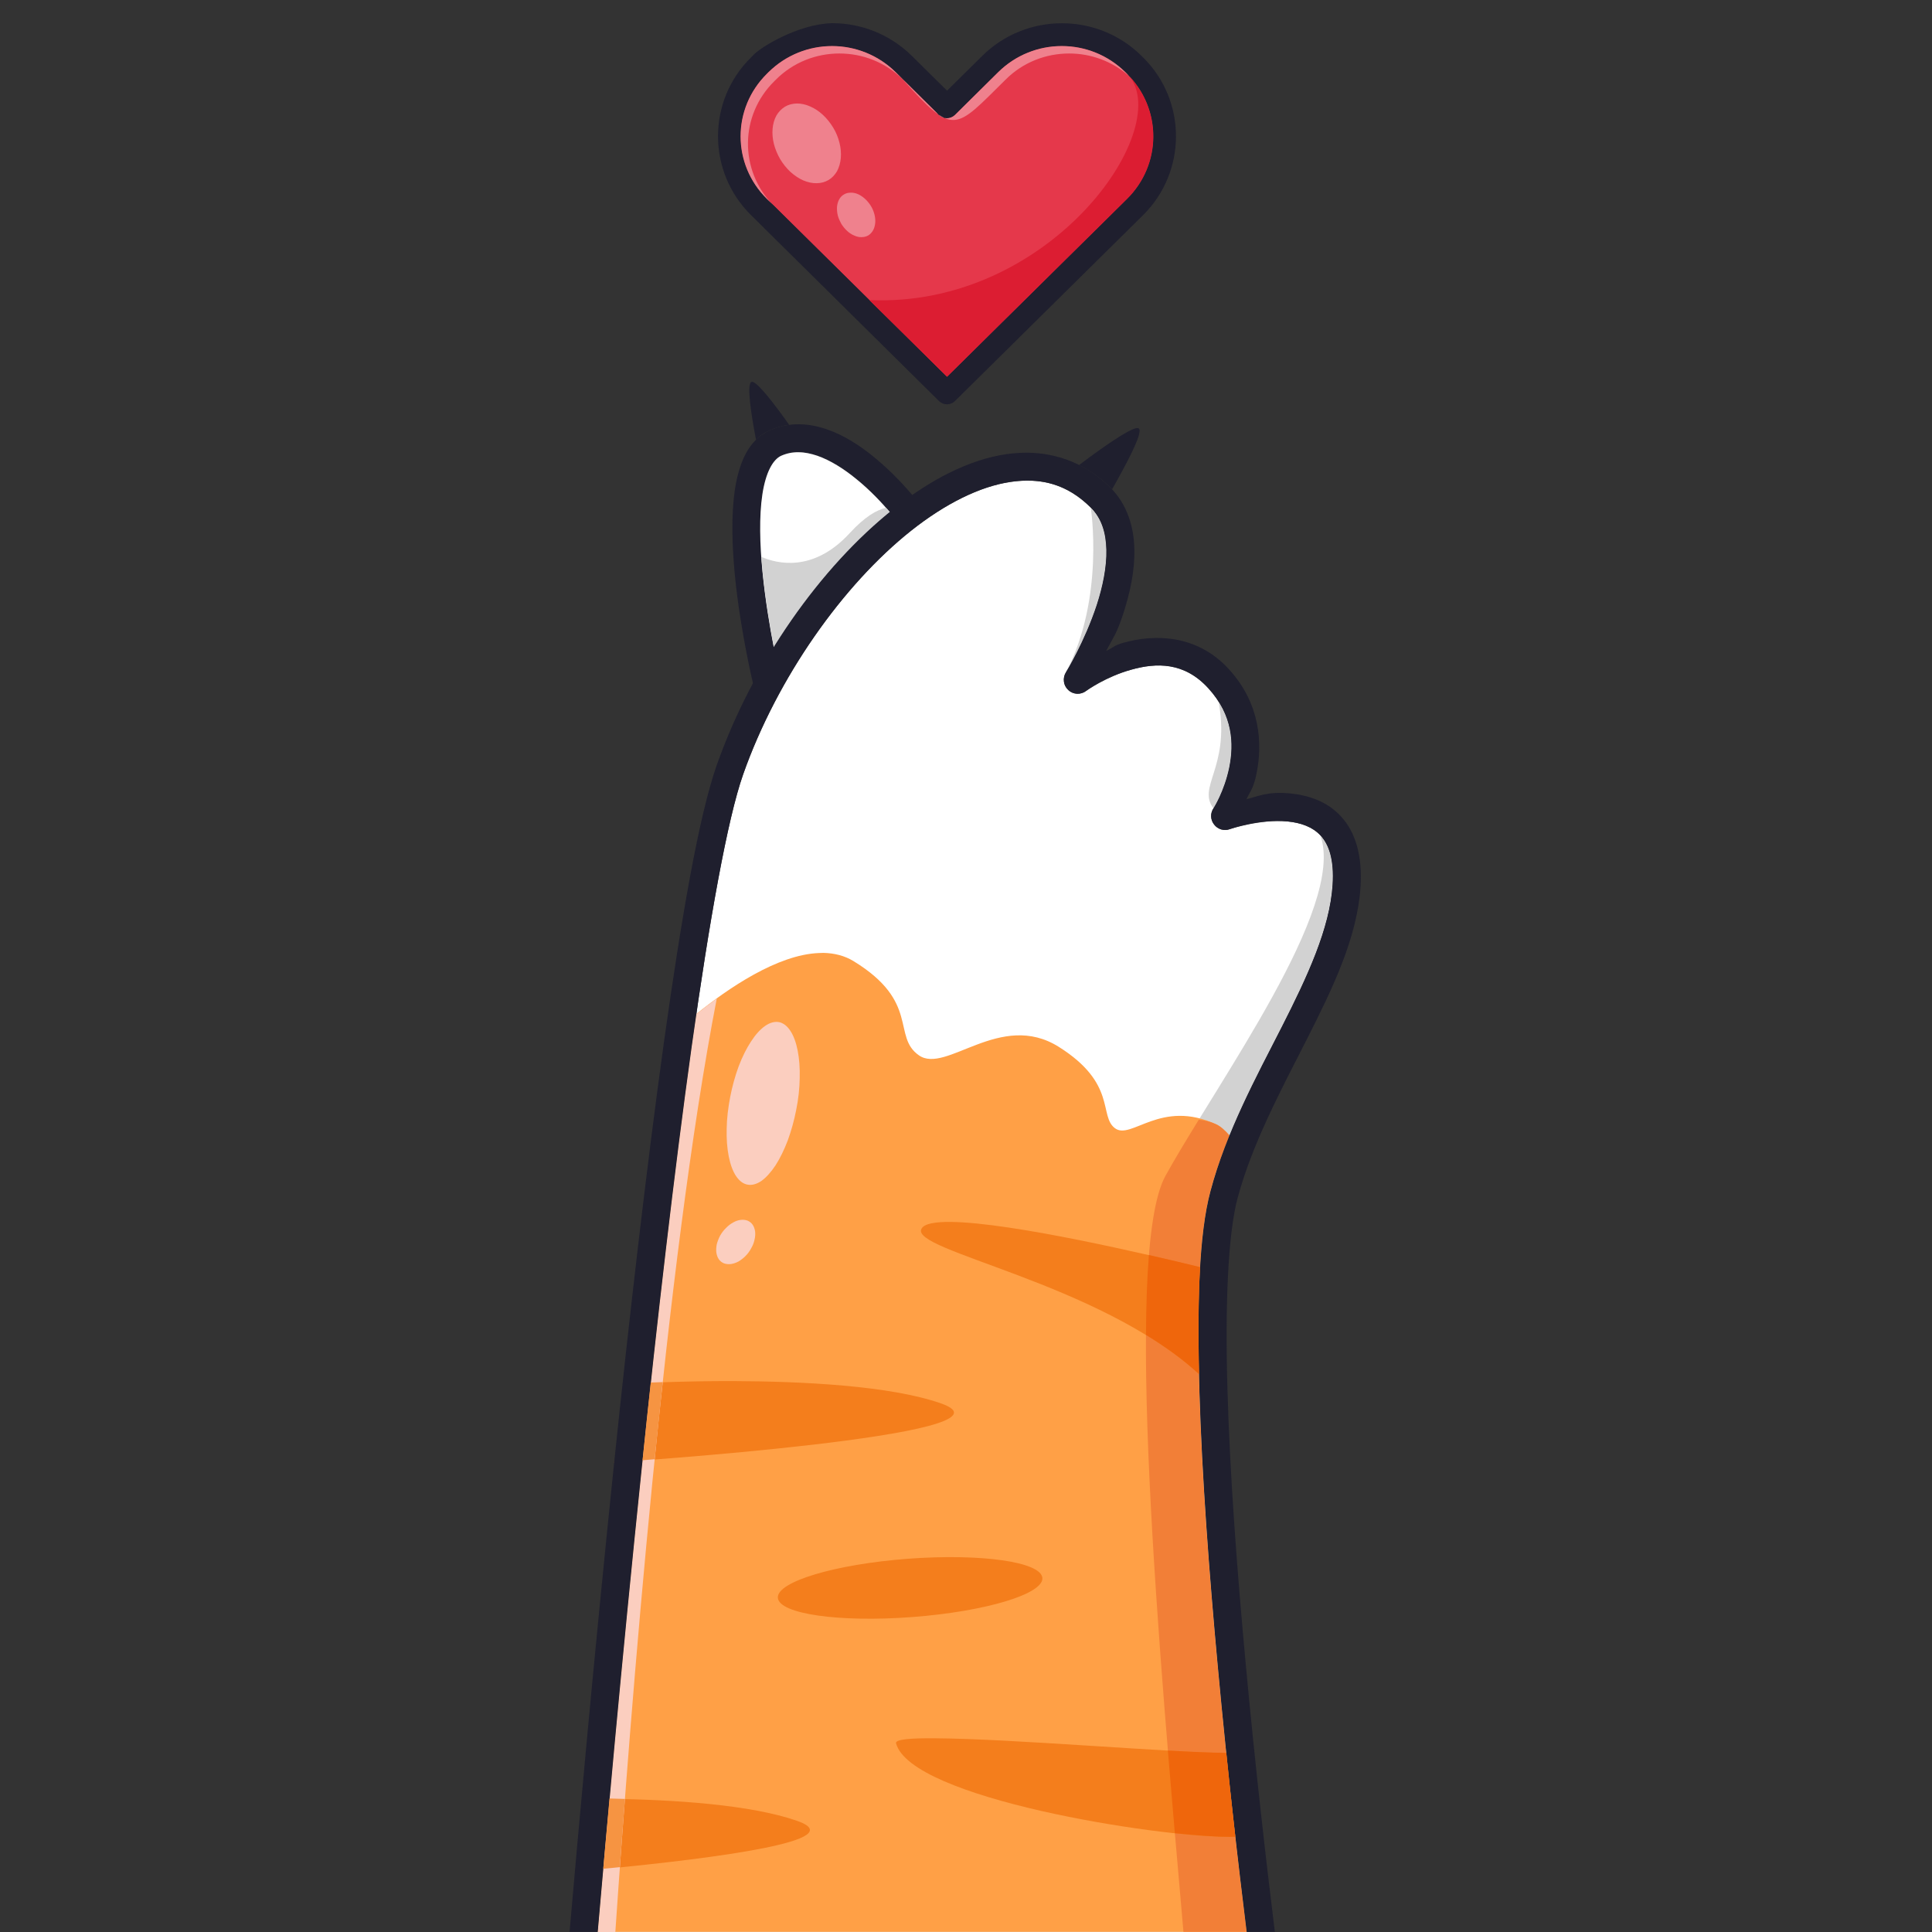 <svg version="1.2" xmlns="http://www.w3.org/2000/svg" viewBox="0 0 1325.6 1325.6" width="1326" height="1326">
	<rect x="0" y="0" width="1325.6" height="1325.6" fill="#333333" stroke="none"/>
	<title>cat-8239223</title>
	<style>
		.s0 { fill: #ffffff } 
		.s1 { fill: none } 
		.s2 { fill: #d2d2d2 } 
		.s3 { fill: #1f1f2e } 
		.s4 { fill: #ffa046 } 
		.s5 { fill: #e5384b } 
		.s6 { fill: #ef818d } 
		.s7 { fill: #dc1d32 } 
		.s8 { fill: #f27f37 } 
		.s9 { fill: #f47e1c } 
		.s10 { fill: #fbcebf } 
		.s11 { fill: #ef660c } 
		.s12 { fill: #f69442 } 
	</style>
	<g>
		<path class="s0" d="m704.9 329.8q-5.6 0-11.6 0.9c-21 3.1-44.8 14.9-68.2 33.5-46.7 37.1-91.7 100.5-115.2 167.1-10.8 30.6-23.3 100.7-35.3 186.8-12 86-23.8 188.8-34.1 287.4-15.1 145.2-25.5 263.2-30.3 320h445.2c-5.1-40.5-12.6-104.6-19.8-182.3-5.9-63.7-10.9-130.9-12.6-189.1-1.7-58.3-0.4-107.1 7.6-136.8 10.8-40.5 31.1-77.9 48.9-112.8 17.8-34.9 32.8-67.5 34.8-97.1 1.2-18.2-2.8-28.1-8.2-34.1-5.5-5.9-13.5-8.8-22.8-9.7-18.5-1.7-39.5 5.3-39.5 5.3-1.9 0.7-3.9 0.8-5.9 0.2-1.9-0.6-3.6-1.7-4.8-3.3-1.3-1.6-2-3.5-2.1-5.5-0.1-2 0.5-4 1.6-5.7 1.1-1.7 7.4-11.5 10.8-27.9 3.3-16.3 2.6-35.9-14.3-54.4-16.5-18.1-35.6-17.7-53-12.8-17.4 4.9-30.9 14.6-30.9 14.6-1.7 1.3-4 2-6.2 1.9-2.2-0.1-4.4-1-6-2.5-1.7-1.6-2.7-3.6-3-5.8-0.3-2.3 0.2-4.5 1.4-6.4 1.2-1.9 12.8-21 21.1-46.2 4.1-12.5 6.9-26.1 6.6-37.9-0.3-11.8-3.3-21.5-10.7-28.9-13-12.9-27.3-18.6-43.5-18.5z"/>
		<path class="s1" d="m565.2 650.3q-1.7 0-3.4 0.1c-30.3 1.2-64.2 25-86.2 42.7l-1 0.9-0.2 1.3c-1.1 7.3-2.2 14.6-3.2 22.3-12 86.1-23.8 188.8-34.1 287.5-15.1 145.4-25.5 263.6-30.3 320.4h6.9c4.8-56 15-173.4 30.3-319.7 10.3-98.6 22-201.3 34-287.3 1-7.1 2-13.9 3-20.7 21.6-17.4 54.6-39.4 81.1-40.5q1.5-0.1 3 0c6.8 0.1 13.2 1.7 18.8 5.2 10.8 6.6 16.6 14.9 19.7 24.1 3.2 9.3 3.7 19.7 3.3 29.7-0.4 10.1-1.7 19.9-1.7 28.3 0 8.4 1.3 16.1 7.5 20.4 3.3 2.3 7.5 2.4 11.4 1.3 3.9-1.1 7.9-3.3 12.2-6.1 8.5-5.7 18.1-13.9 28.3-21.7 10.2-7.8 21-15.1 31.3-18.9 10.3-3.7 19.8-4.1 28.8 1.6 18.8 11.9 23.1 30.2 24.1 47.4 0.5 8.7 0.1 17 0.3 23.8 0.2 3.4 0.4 6.5 1 9.2 0.7 2.8 1.8 5.4 4.1 7.2 2.5 1.9 5.9 1.7 8.5 0.6 2.5-1.1 4.9-2.9 7.5-5.2 5.1-4.4 10.9-10.6 17.4-16.4 6.6-5.8 13.8-11.2 21.4-14 7.6-2.8 15.4-3.2 24.2 0.8 1.6 0.8 4 3.1 6.4 5.6-4.7 11.7-9 23.7-12.4 36.1-8.2 30.6-9.4 79.4-7.7 137.8 1.7 58.4 6.8 125.6 12.7 189.4 7.4 80.4 14.9 142.9 19.8 182h6.9c-5-39.8-12.5-102.9-19.9-182.7-5.9-63.7-10.9-130.8-12.6-188.9-1.7-58.1-0.3-106.9 7.5-135.8 3.5-12.8 7.9-25.4 12.9-37.7l0.8-1.9-1.3-1.6c-3.3-3.8-6.6-6.9-10.2-8.5-10.4-4.9-20.6-4.4-29.5-1.1-8.9 3.3-16.7 9.3-23.5 15.4-6.9 6.1-12.8 12.3-17.5 16.4-2.3 2-4.3 3.4-5.6 3.9-1.3 0.6-1.3 0.5-1.6 0.3-0.5-0.4-1.1-1.3-1.6-3.2-0.4-1.9-0.7-4.7-0.8-7.9-0.1-6.4 0.2-14.9-0.3-23.9-1.1-18.2-6.2-39.5-27.4-52.9-11-6.9-23.2-6.5-34.8-2.3-11.5 4.2-22.6 11.9-33.1 19.9-10.4 7.9-20 16.2-28 21.4-3.9 2.7-7.5 4.5-10.2 5.3-2.7 0.8-4.3 0.6-5.6-0.4-3.2-2.2-4.4-7.1-4.5-14.8 0-7.6 1.3-17.5 1.7-27.9 0.4-10.5 0-21.6-3.7-32.2-3.6-10.5-10.5-20.4-22.5-27.8-5.8-3.6-12.4-4.7-19-5.3v-0.9z"/>
		<path class="s2" d="m906 573.4c17.4 49.1-69.7 167.4-106.3 233.4-29.3 52.9-4.1 330.2 12.3 518.8h43.3c-5-40.6-12.6-104.7-19.8-182.4-5.9-63.7-10.9-130.9-12.6-189.1-1.7-58.3-0.3-107.1 7.6-136.8 10.9-40.5 31.2-77.9 49-112.8 17.7-34.9 32.7-67.5 34.7-97.1 1.3-18.2-2.7-28.1-8.2-34z"/>
		<path class="s3" d="m567.1 294.5c-12.1-4.2-25.8-5.1-38.8 0.7-15.2 6.7-21.4 23.2-24.1 41-2.6 17.7-1.9 38.4 0 58.3 3.9 39.9 13.1 77.1 13.1 77.1 0.3 1.2 0.9 2.4 1.6 3.4 0.7 1 1.7 1.9 2.8 2.5 1 0.7 2.2 1.1 3.5 1.3 1.2 0.2 2.5 0.1 3.7-0.2 1.3-0.3 2.4-0.8 3.4-1.6 1.1-0.7 1.9-1.7 2.6-2.7 0.6-1.1 1.1-2.3 1.2-3.6 0.2-1.2 0.2-2.5-0.1-3.7-0.3-1.2-8.9-36.2-12.7-74.4-1.9-19-2.3-38.6-0.1-53.6 2.3-14.9 7.2-23.8 12.9-26.3 7.8-3.5 15.8-3.1 24.8 0 8.9 3 18.2 9 26.4 15.6 16.5 13.4 28.3 29.2 28.3 29.2 0.8 1 1.7 1.9 2.8 2.6 1.1 0.6 2.3 1 3.5 1.2 1.3 0.2 2.6 0.1 3.8-0.2 1.2-0.3 2.4-0.8 3.4-1.6 1-0.8 1.8-1.7 2.5-2.8 0.6-1.1 1.1-2.3 1.2-3.5 0.2-1.3 0.2-2.5-0.2-3.8-0.3-1.2-0.8-2.4-1.6-3.4-0.7-1-12.9-17.4-31.6-32.6-9.3-7.6-20.2-14.8-32.3-18.9z"/>
		<path class="s3" d="m516.1 262q-0.3 0-0.6 0.1c-3.3 1.9-0.1 22 3.2 39.6 2.7-2.7 5.9-4.9 9.6-6.5 4.3-2 8.8-3.2 13.2-3.7-9.7-13.7-21.6-29.3-25.4-29.5z"/>
		<path class="s3" d="m780.2 293.7c-5.7 0.4-26.4 15.2-39.8 25.4 7.7 3.8 14.9 8.9 21.5 15.5q0.6 0.6 1.1 1.2c9.3-16.5 21.3-38.5 18.5-41.7-0.3-0.3-0.7-0.4-1.3-0.4z"/>
		<path class="s0" d="m548 310.3c-4.2-0.1-8.1 0.7-12 2.4-5.7 2.6-10.6 11.4-12.9 26.4-2.3 15-1.8 34.5 0.1 53.6 1.9 19 5 37.6 7.7 51.4 22.8-36.7 50.4-69 79.6-92.7-4.9-5.8-13.2-14.9-23.3-23-8.2-6.7-17.5-12.6-26.4-15.7-4.5-1.5-8.7-2.4-12.8-2.4z"/>
		<path class="s4" d="m565.1 653.8q-1.6 0-3.2 0.1c-28.6 1.1-62.4 24.3-84.2 41.9-1 7.4-2.1 14.6-3.2 22.2-12 86.1-23.7 188.8-34 287.5-15.1 145.1-25.5 263.1-30.4 320h445.3c-5-39.8-12.5-102.8-19.9-182.3-5.9-63.7-10.9-130.9-12.6-189.2-1.6-58.2-0.3-107 7.7-136.8 3.4-13 7.9-25.7 13-38.1-3.1-3.6-6.2-6.3-9-7.6-38.2-17.7-58.4 11-69.6 2.6-11.2-8.4 1.5-30.6-38.5-55.8-40.1-25.2-77.3 18.9-96 5.8-18.6-13 0.9-36.6-44.8-64.6-6.2-3.8-13.2-5.5-20.6-5.7z"/>
		<path class="s5" d="m728.5 31.6c-15.8 0-31.5 6-43.6 17.9l-29.7 29.4q-1.1 1-2.6 1.6-1.4 0.6-2.9 0.6-1.6 0-3-0.6-1.4-0.6-2.5-1.6l-29.7-29.4c-12.1-11.9-27.9-17.9-43.6-17.9-15.8 0-31.5 6-43.6 17.9l-1.1 1.1c-24.1 23.8-24.1 62.1 0 85.9l123.5 122.1 123.5-122.1c24.1-23.8 24.1-62.1 0-85.9l-1.1-1.1c-12.1-11.9-27.8-17.9-43.6-17.9z"/>
		<path class="s3" d="m571 15.9c-23.1 0.5-49.7 16.6-54.6 22.4l-1.1 1.1c-30.2 29.7-30.2 78.4 0 108.2l128.9 127.5c3.1 3.1 8 3.1 11.1 0l129-127.5c30.1-29.8 30.1-78.5 0-108.2l-1.1-1.1c-30.1-29.8-79.1-29.8-109.2 0l-24.2 23.9-24.2-23.9c-15.1-14.9-34.9-22.4-54.6-22.4zm0 15.7c15.7 0 31.5 5.9 43.6 17.8l29.6 29.4c3.1 3 8 3 11.1 0l29.7-29.4c24.1-23.8 63.1-23.8 87.2 0l1.1 1.1c24.1 23.9 24.1 62.1 0 86l-123.5 122-123.5-122c-24.1-23.9-24.1-62.1 0-86l1.1-1.1c12.1-11.9 27.8-17.8 43.6-17.8z"/>
		<path class="s6" d="m728.5 31.6c-15.8 0-31.5 6-43.6 17.9l-29.7 29.4c-3.1 3-8 3-11 0l-29.7-29.4c-12.1-11.9-27.9-17.9-43.6-17.9-15.8 0-31.5 6-43.6 17.9l-1.1 1.1c-24.1 23.8-24.1 62.1 0 85.9l4 4c-23-23.9-22.7-61.4 1.1-84.8l1.1-1.1c12-12 27.8-17.9 43.5-17.9 15.8 0 31.6 5.9 43.6 17.9 35.4 39.2 35.3 34.7 70.5 0 12-12 27.8-17.9 43.6-17.9 14.7 0 29.5 5.2 41.2 15.6-0.6-0.5-1-1.1-1.6-1.7l-1.1-1.1c-12.1-11.9-27.8-17.9-43.6-17.9z"/>
		<path class="s6" d="m571.7 87.6c2 3.3 3.4 6.8 4.3 10.4 0.9 3.6 1.2 7.2 0.9 10.5-0.3 3.3-1.2 6.4-2.6 9-1.5 2.5-3.4 4.6-5.8 6-2.4 1.4-5.2 2.2-8.1 2.2-3 0.1-6.1-0.6-9.2-1.9-3-1.3-6-3.3-8.8-5.8-2.7-2.5-5.1-5.5-7.1-8.8-1.9-3.3-3.4-6.9-4.3-10.4-0.9-3.6-1.2-7.2-0.9-10.5 0.3-3.4 1.2-6.4 2.6-9 1.5-2.6 3.5-4.6 5.9-6.1 2.3-1.4 5.1-2.1 8.1-2.2 2.9 0 6 0.6 9.1 2 3.1 1.3 6.1 3.3 8.8 5.8 2.7 2.5 5.1 5.5 7.1 8.8z"/>
		<path class="s6" d="m597.6 141.4c1.1 1.8 1.9 3.8 2.4 5.8 0.5 2 0.7 4 0.5 5.9-0.2 1.9-0.7 3.6-1.5 5-0.8 1.4-1.9 2.6-3.2 3.4-1.4 0.8-2.9 1.2-4.6 1.2-1.6 0.1-3.4-0.3-5.1-1.1-1.7-0.7-3.4-1.8-4.9-3.2-1.5-1.4-2.9-3.1-4-4.9-1-1.9-1.9-3.8-2.4-5.8-0.5-2.1-0.6-4-0.5-5.9 0.2-1.9 0.7-3.6 1.5-5 0.8-1.5 1.9-2.6 3.3-3.4 1.3-0.8 2.8-1.2 4.5-1.2 1.6-0.1 3.4 0.3 5.1 1 1.7 0.8 3.4 1.9 4.9 3.3 1.5 1.4 2.9 3.1 4 4.9z"/>
		<path class="s7" d="m774.9 52.3c30.2 37.8-55.1 159.1-178.4 153.6l53.3 52.6 123.5-122c23.5-23.3 24-60.3 1.6-84.2z"/>
		<path class="s8" d="m822.5 768.3c-8.5 13.8-16.5 27-22.8 38.4-29.2 52.8-4.2 330.2 12.3 518.8h43.4c-5-39.8-12.5-102.8-19.9-182.4-5.9-63.7-10.9-130.8-12.6-189.1-1.7-58.3-0.3-107.1 7.6-136.8 3.5-13 8-25.7 13.1-38.1-3.2-3.6-6.2-6.3-9-7.6-4.2-2-8.2-2.9-12.1-3.2z"/>
		<path class="s2" d="m608 348.4c-6.5 1.4-14.8 6.3-24.9 17.3-25.1 27.4-50.1 21-60.7 16.4q0.4 5.3 0.9 10.6c1.9 19 5.1 37.6 7.7 51.4 22.8-36.7 50.5-68.9 79.6-92.7-0.8-0.9-1.7-1.9-2.6-3z"/>
		<path class="s2" d="m835.9 481.1q0.5 1.5 0.7 3.2c6.8 42.4-15.3 55.9-4 70.3 0 0 7.4-11.6 10.8-27.9 2.7-13.8 2.7-29.8-7.5-45.6z"/>
		<path class="s2" d="m748.4 348.3c0 0 9.8 61.8-17 113 0 0 12.8-21 21.1-46.1 4.1-12.6 6.9-26.1 6.6-38-0.2-11.8-3.3-21.5-10.7-28.9z"/>
		<path class="s9" d="m503.4 947.6c-36.1-0.1-63.5 1.5-63.5 1.5l-18.5 54.3c0 0 286.8-18.7 224.2-40.5-35.1-12.3-95.8-15.1-142.2-15.3zm-85.2 286.6c-1.5 17.4-3 34-4.3 48.2 77.8-7.5 171.3-19.7 132.9-33.1-31.8-11.1-84.5-14.5-128.6-15.1z"/>
		<path class="s10" d="m491.8 685.1c-5.1 3.7-9.8 7.4-14.1 10.8-1 7.3-2.1 14.6-3.2 22.2-12 86.1-23.7 188.8-34 287.5-15.1 145.1-25.5 263.1-30.4 320h12.1c10.3-151.2 34.2-457.8 69.6-640.5z"/>
		<path class="s10" d="m546.3 761.5c-1.4 7.3-3.4 14.4-5.8 21-2.5 6.5-5.3 12.3-8.4 17.1-3.2 4.8-6.5 8.4-9.7 10.7-3.3 2.2-6.6 3.1-9.5 2.5-3-0.5-5.7-2.6-7.9-5.9-2.2-3.3-3.9-7.9-5-13.5-1.1-5.6-1.6-12.1-1.4-19 0.1-7 1-14.4 2.4-21.7 1.4-7.3 3.4-14.5 5.8-21 2.5-6.6 5.4-12.4 8.5-17.1 3.1-4.8 6.4-8.4 9.7-10.7 3.3-2.3 6.5-3.1 9.5-2.6 2.9 0.6 5.6 2.6 7.8 6 2.2 3.3 3.9 7.9 5 13.5 1.1 5.6 1.6 12 1.4 19-0.1 7-0.9 14.4-2.4 21.7z"/>
		<path class="s10" d="m516.4 840.3c0.9 1.3 1.4 2.8 1.7 4.6 0.2 1.7 0.1 3.7-0.4 5.7-0.4 2-1.2 4-2.3 5.9-1 1.9-2.3 3.7-3.9 5.3-1.5 1.5-3.2 2.8-4.9 3.8-1.8 0.9-3.5 1.5-5.2 1.7-1.7 0.2-3.3 0-4.7-0.5-1.4-0.6-2.6-1.5-3.5-2.8-0.9-1.3-1.4-2.8-1.7-4.6-0.2-1.7-0.1-3.7 0.3-5.7 0.5-1.9 1.3-4 2.3-5.9 1.1-1.9 2.4-3.7 4-5.2 1.5-1.6 3.2-2.9 4.9-3.8 1.7-1 3.5-1.6 5.2-1.8 1.7-0.2 3.3 0 4.7 0.5 1.4 0.6 2.6 1.5 3.5 2.8z"/>
		<path class="s9" d="m652.3 838.4c-10.8-0.1-18.1 1.2-20 4.6-8.9 15.2 121.6 36.8 190.4 99.9-0.6-27.1-0.5-52 0.7-73.4-34.7-8.5-129-30.7-171.1-31.1zm-10 354.3c-17.4-0.2-28.2 0.7-27.5 3.4 10.1 37.9 178.5 64.3 228.7 64.3q2.1 0 4.1-0.1c-2-17.6-4.1-36.4-6.2-57.5-39.6-0.4-147.9-9.8-199.1-10.1z"/>
		<path class="s9" d="m626 1109.5c-50.2 3.8-91.4-2.1-92.3-13.2-0.8-11 39.1-23 89.3-26.8 50.1-3.7 91.4 2.1 92.2 13.2 0.8 11-39.1 23-89.2 26.8z"/>
		<path class="s3" d="m705 310.6q-7.2 0-14.5 1c-25.8 3.8-52.1 17.5-77.3 37.5-50.3 39.9-96.6 105.6-121.4 175.8-12.2 34.7-24.2 104-36.3 190.5-12 86.4-23.8 189.3-34.1 288-14.4 138.8-25.1 258.7-30.6 322.1h19.3c5.6-64.3 16.2-183.2 30.4-320 10.3-98.7 22.1-201.4 34.1-287.5 12-86 24.5-156.1 35.3-186.7 23.5-66.6 68.5-130.1 115.2-167.2 23.4-18.5 47.2-30.4 68.2-33.5 21.1-3.1 39.2 1.7 55.1 17.6 7.4 7.4 10.4 17.2 10.7 29 0.3 11.8-2.5 25.3-6.6 37.9-8.3 25.2-21.1 46.1-21.1 46.1-1.2 1.9-1.7 4.2-1.4 6.4 0.2 2.2 1.3 4.3 3 5.8 1.6 1.6 3.8 2.5 6 2.6 2.2 0.1 4.5-0.6 6.2-2 1.8-1.3 13.5-9.7 30.9-14.5 17.4-4.9 36.5-5.4 53 12.7 16.9 18.6 17.6 38.2 14.3 54.5-3.4 16.3-10.8 27.9-10.8 27.9-1.1 1.7-1.7 3.6-1.6 5.7 0.1 2 0.8 3.9 2.1 5.5 1.2 1.6 2.9 2.7 4.8 3.3 2 0.5 4 0.5 5.9-0.2 1.9-0.7 21-7.1 39.5-5.3 9.3 0.9 17.3 3.7 22.8 9.7 5.4 6 9.4 15.8 8.2 34.1-2 29.6-17 62.1-34.8 97.1-17.8 34.9-38.1 72.2-48.9 112.7-8 29.7-9.3 78.6-7.6 136.8 1.7 58.3 6.7 125.4 12.6 189.2 6.7 72.7 14.3 137.7 19.8 182.3h19.3c-5.5-44.7-13.2-110.7-20-184.1-5.9-63.5-10.9-130.3-12.5-187.9-1.7-57.6 0.3-106.4 6.9-131.3 10.1-37.5 29.6-73.8 47.5-109 17.9-35.3 34.5-69.6 36.9-104.5 1.4-21.7-3.6-37.9-13.3-48.4-9.6-10.6-22.8-14.7-35-15.9-15.4-1.4-21 1.7-30 4 2.9-6.1 4.9-7.4 7-17.9 4.1-20.2 2.6-47.7-18.9-71.2-21.9-24.1-51.1-24.3-72.4-18.3-6.8 1.9-6.5 3.1-11.9 5.6 4.7-9.1 7.1-11.4 11.7-25.5 4.5-13.9 8-29.3 7.6-44.4-0.3-15.1-4.8-30.5-16.4-42.1-16.2-16.2-36.1-23.7-56.9-24z"/>
		<path class="s11" d="m788.3 861.1c-1.3 16-1.9 34.4-2 54.8 13.1 8 25.5 16.9 36.4 26.9q0 0 0 0c-0.6-27.1-0.5-51.9 0.7-73.4q0 0 0 0c-8.6-2.1-20.9-5.1-35.1-8.3zm13 340c1.6 19.2 3.2 38.1 4.8 56.7 15.2 1.6 28.3 2.5 37.4 2.5q2.1 0 4.1-0.1c-2-17.4-4.1-36.6-6.2-57.5q0 0 0 0c-9.8-0.1-23.8-0.7-40.1-1.6z"/>
		<path class="s12" d="m454.7 948.3c-4.3 0.2-6 0.2-8.2 0.3-1.9 17.8-3.8 35.6-5.6 53.3 2.4-0.2 5.5-0.4 8.3-0.7q2.7-26.4 5.5-52.9zm-36.5 285.7c-1.5 17.5-3.1 34-4.3 48.2 3.7-0.3 7.6-0.7 11.4-1.1 1.1-14.8 2.2-30.4 3.5-46.8-3.6-0.1-7.1-0.2-10.6-0.3z"/>
	</g>
</svg>